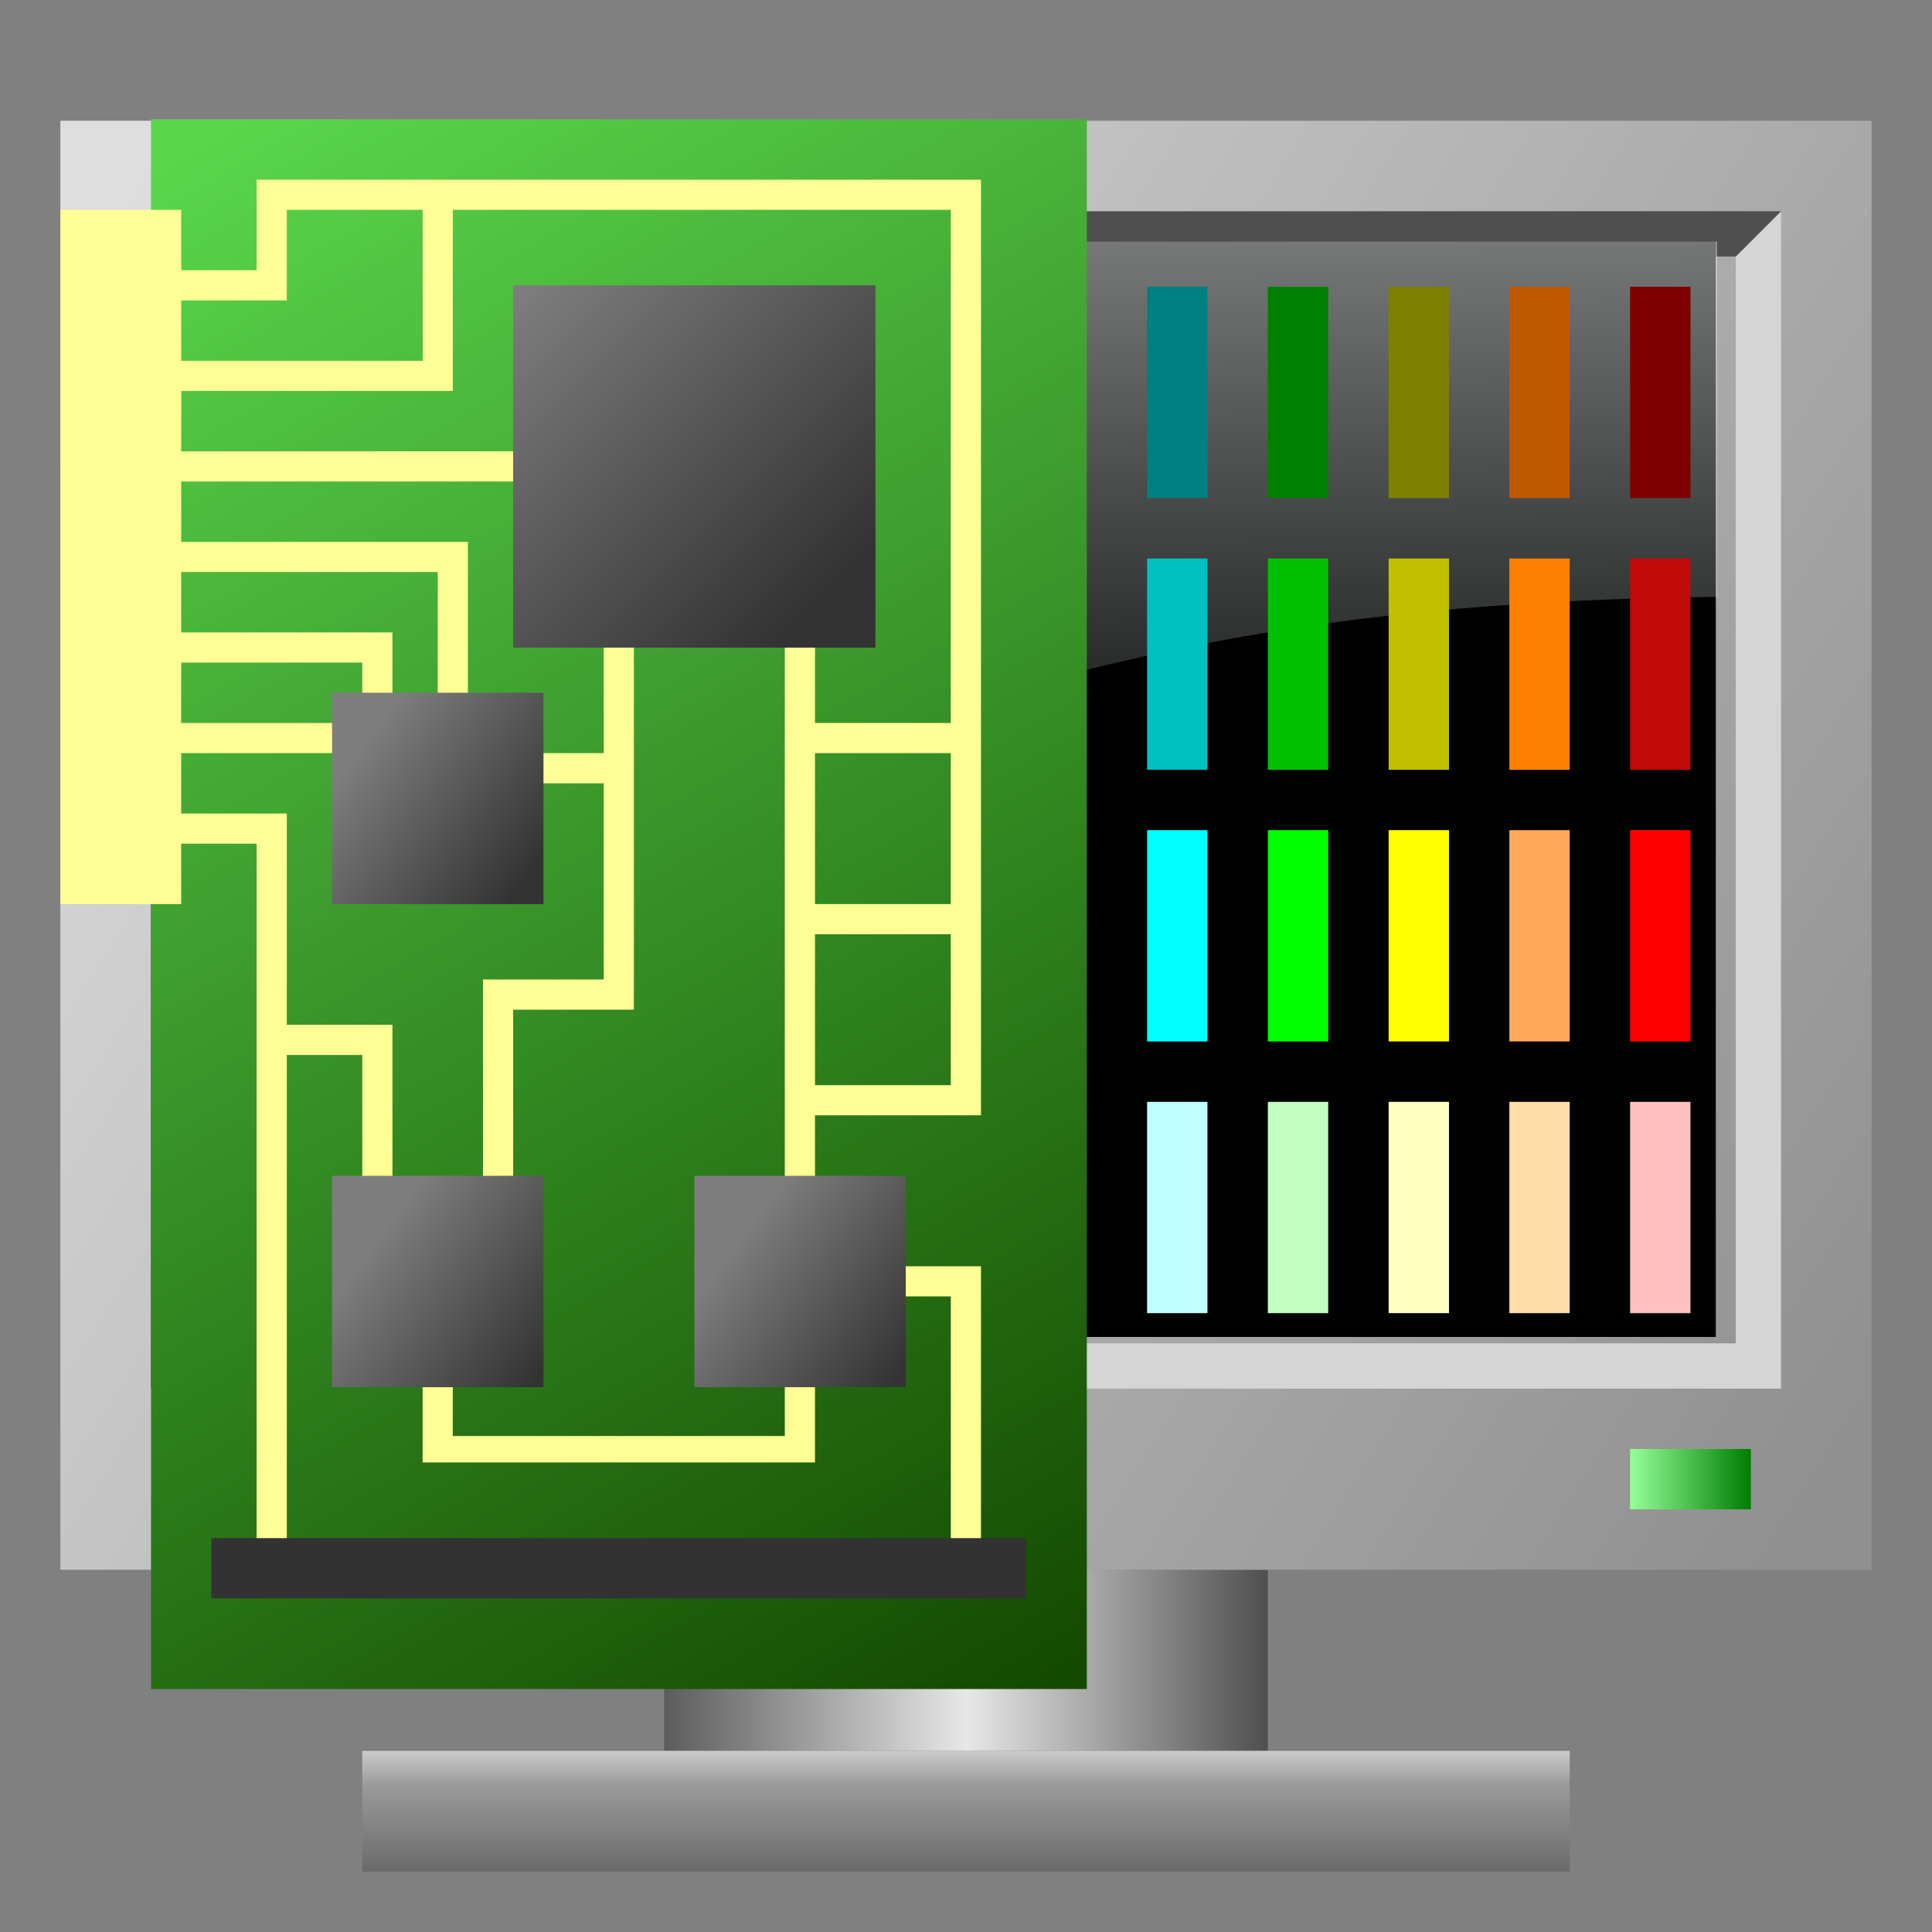 <?xml version="1.0" encoding="UTF-8" standalone="no"?>
<svg
   xmlns:dc="http://purl.org/dc/elements/1.1/"
   xmlns:cc="http://creativecommons.org/ns#"
   xmlns:rdf="http://www.w3.org/1999/02/22-rdf-syntax-ns#"
   xmlns:svg="http://www.w3.org/2000/svg"
   xmlns="http://www.w3.org/2000/svg"
   xmlns:xlink="http://www.w3.org/1999/xlink"
   xmlns:sodipodi="http://sodipodi.sourceforge.net/DTD/sodipodi-0.dtd"
   xmlns:inkscape="http://www.inkscape.org/namespaces/inkscape"
   sodipodi:docname="preferences-system1.svg"
   inkscape:version="0.92.3 (2405546, 2018-03-11)"
   id="svg8"
   version="1.1"
   viewBox="0 0 33.867 33.867"
   height="128"
   width="128">
  <rect x="0" y="0" width="33.867" height="33.867" fill="#808080" stroke="none"/>
  <defs
     id="defs2">
    <linearGradient
       id="linearGradient935"
       inkscape:collect="always">
      <stop
         id="stop931"
         offset="0"
         style="stop-color:#ffffff;stop-opacity:1" />
      <stop
         id="stop933"
         offset="1"
         style="stop-color:#02bcff;stop-opacity:1" />
    </linearGradient>
    <inkscape:path-effect
       effect="perspective-envelope"
       up_left_point="267.186,509.298"
       up_right_point="333.003,547.298"
       down_left_point="267.186,577.298"
       down_right_point="333.003,615.298"
       id="path-effect1552"
       is_visible="true"
       lpeversion="1"
       deform_type="envelope_deformation"
       horizontal_mirror="false"
       vertical_mirror="false"
       overflow_perspective="false" />
    <linearGradient
       id="linearGradient1656">
      <stop
         style="stop-color:#ffffff;stop-opacity:0.14"
         offset="0"
         id="stop1652" />
      <stop
         style="stop-color:#ffffff;stop-opacity:0"
         offset="1"
         id="stop1654" />
    </linearGradient>
    <linearGradient
       id="linearGradient1634">
      <stop
         style="stop-color:#4f4f4f;stop-opacity:1;"
         offset="0"
         id="stop1626" />
      <stop
         id="stop1628"
         offset="0.5"
         style="stop-color:#d6d6d6;stop-opacity:1;" />
      <stop
         style="stop-color:#cdcdcd;stop-opacity:1;"
         offset="0.513"
         id="stop1630" />
      <stop
         style="stop-color:#ffffff;stop-opacity:1;"
         offset="1"
         id="stop1632" />
    </linearGradient>
    <linearGradient
       gradientTransform="matrix(2.511,0,0,2.787,-0.52,-529.711)"
       gradientUnits="userSpaceOnUse"
       y2="293.938"
       x2="12.851"
       y1="285.653"
       x1="1.05"
       id="linearGradient4510"
       xlink:href="#linearGradient4508" />
    <linearGradient
       id="linearGradient4508">
      <stop
         id="stop4504"
         offset="0"
         style="stop-color:#dedede;stop-opacity:1;" />
      <stop
         id="stop4506"
         offset="1"
         style="stop-color:#909090;stop-opacity:1;" />
    </linearGradient>
    <linearGradient
       gradientTransform="matrix(1.364,0,0,1.324,-1.01,-95.908)"
       gradientUnits="userSpaceOnUse"
       y2="292.237"
       x2="10.583"
       y1="286.152"
       x1="2.646"
       id="linearGradient4502"
       xlink:href="#linearGradient4500" />
    <linearGradient
       id="linearGradient4500">
      <stop
         id="stop4496"
         offset="0"
         style="stop-color:#4f4f4f;stop-opacity:1;" />
      <stop
         style="stop-color:#d6d6d6;stop-opacity:1;"
         offset="0.5"
         id="stop4804" />
      <stop
         id="stop4806"
         offset="0.531"
         style="stop-color:#cdcdcd;stop-opacity:1;" />
      <stop
         id="stop4498"
         offset="1"
         style="stop-color:#ffffff;stop-opacity:1;" />
    </linearGradient>
    <linearGradient
       gradientTransform="matrix(2.511,0,0,3.832,-29.755,-839.422)"
       gradientUnits="userSpaceOnUse"
       y2="295.309"
       x2="21.121"
       y1="295.309"
       x1="16.063"
       id="linearGradient4570"
       xlink:href="#linearGradient4568" />
    <linearGradient
       id="linearGradient4568">
      <stop
         id="stop4564"
         offset="0"
         style="stop-color:#404040;stop-opacity:1;" />
      <stop
         style="stop-color:#e7e7e7;stop-opacity:1;"
         offset="0.5"
         id="stop4572" />
      <stop
         id="stop4566"
         offset="1"
         style="stop-color:#313131;stop-opacity:1;" />
    </linearGradient>
    <linearGradient
       gradientTransform="matrix(2.511,0,0,2.555,-30.419,-461.348)"
       gradientUnits="userSpaceOnUse"
       y2="296.424"
       x2="18.014"
       y1="295.181"
       x1="18.014"
       id="linearGradient4584"
       xlink:href="#linearGradient4516" />
    <linearGradient
       id="linearGradient4516">
      <stop
         id="stop4512"
         offset="0"
         style="stop-color:#ffffff;stop-opacity:1;" />
      <stop
         style="stop-color:#dadada;stop-opacity:1;"
         offset="0.25"
         id="stop4810" />
      <stop
         style="stop-color:#9a9a9a;stop-opacity:1;"
         offset="0.5"
         id="stop4808" />
      <stop
         id="stop4514"
         offset="1"
         style="stop-color:#686868;stop-opacity:1;" />
    </linearGradient>
    <linearGradient
       gradientUnits="userSpaceOnUse"
       y2="292.103"
       x2="14.465"
       y1="292.103"
       x1="12.772"
       id="linearGradient5889"
       xlink:href="#linearGradient5887"
       gradientTransform="matrix(1.25,0,0,1.333,12.61,-100.397)" />
    <linearGradient
       id="linearGradient5887">
      <stop
         id="stop5883"
         offset="0"
         style="stop-color:#95ff9a;stop-opacity:1;" />
      <stop
         id="stop5885"
         offset="1"
         style="stop-color:#007d00;stop-opacity:1;" />
    </linearGradient>
    <linearGradient
       spreadMethod="pad"
       y2="820.594"
       x2="351"
       y1="-62.641"
       x1="318.578"
       gradientTransform="scale(1.587,0.63)"
       gradientUnits="userSpaceOnUse"
       id="linearGradient1357"
       xlink:href="#linearGradient1810"
       inkscape:collect="always" />
    <linearGradient
       id="linearGradient1810">
      <stop
         id="stop1811"
         offset="0"
         style="stop-color:#ffffff;stop-opacity:0.5" />
      <stop
         id="stop1812"
         offset="1"
         style="stop-color:#fefeff;stop-opacity:0.055;" />
    </linearGradient>
    <linearGradient
       gradientUnits="userSpaceOnUse"
       y2="285.04"
       x2="14.984"
       y1="272.654"
       x1="4.872"
       id="linearGradient937"
       xlink:href="#linearGradient935"
       inkscape:collect="always" />
    <linearGradient
       inkscape:collect="always"
       id="linearGradient9664">
      <stop
         style="stop-color:#ffffff;stop-opacity:0.5"
         offset="0"
         id="stop9660" />
      <stop
         style="stop-color:#808080;stop-opacity:0"
         offset="1"
         id="stop9662" />
    </linearGradient>
    <linearGradient
       id="linearGradient1117">
      <stop
         style="stop-color:#ffffff;stop-opacity:1"
         offset="0"
         id="stop1113" />
      <stop
         style="stop-color:#ffffff;stop-opacity:0.176"
         offset="1"
         id="stop1115" />
    </linearGradient>
    <linearGradient
       id="linearGradient1045">
      <stop
         id="stop1041"
         offset="0"
         style="stop-color:#414141;stop-opacity:1" />
      <stop
         id="stop1043"
         offset="1"
         style="stop-color:#cccccc;stop-opacity:1" />
    </linearGradient>
    <linearGradient
       id="linearGradient935-7">
      <stop
         style="stop-color:#c3c3c3;stop-opacity:1"
         offset="0"
         id="stop931-5" />
      <stop
         style="stop-color:#909090;stop-opacity:1;"
         offset="1"
         id="stop933-3" />
    </linearGradient>
    <linearGradient
       id="linearGradient929">
      <stop
         style="stop-color:#878787;stop-opacity:1"
         offset="0"
         id="stop925" />
      <stop
         style="stop-color:#525252;stop-opacity:1"
         offset="1"
         id="stop927" />
    </linearGradient>
    <linearGradient
       id="linearGradient1656-5">
      <stop
         style="stop-color:#6a6a6a;stop-opacity:1"
         offset="0"
         id="stop1652-6" />
      <stop
         style="stop-color:#282828;stop-opacity:0"
         offset="1"
         id="stop1654-2" />
    </linearGradient>
    <linearGradient
       gradientTransform="matrix(2.727,0,0,2.727,31.156,-513.337)"
       gradientUnits="userSpaceOnUse"
       y2="293.56"
       x2="11.377"
       y1="285.623"
       x1="1.323"
       id="linearGradient4510-0"
       xlink:href="#linearGradient4508" />
    <linearGradient
       gradientTransform="matrix(2.727,0,0,2.727,-0.594,-514.251)"
       gradientUnits="userSpaceOnUse"
       y2="294.883"
       x2="20.902"
       y1="294.883"
       x1="15.875"
       id="linearGradient4570-6"
       xlink:href="#linearGradient4568" />
    <linearGradient
       gradientTransform="matrix(2.727,0,0,2.727,-1.316,-513.337)"
       gradientUnits="userSpaceOnUse"
       y2="296.206"
       x2="17.992"
       y1="295.413"
       x1="17.992"
       id="linearGradient4584-9"
       xlink:href="#linearGradient4516" />
    <linearGradient
       gradientUnits="userSpaceOnUse"
       y2="292.348"
       x2="14.389"
       y1="291.779"
       x1="13.463"
       id="linearGradient5889-7"
       xlink:href="#linearGradient5887"
       gradientTransform="matrix(1.5,0,0,1.333,41.111,-102.524)" />
    <linearGradient
       id="linearGradient4379">
      <stop
         style="stop-color:#5ad64c;stop-opacity:1;"
         offset="0"
         id="stop4375" />
      <stop
         style="stop-color:#134a00;stop-opacity:1;"
         offset="1"
         id="stop4377" />
    </linearGradient>
    <linearGradient
       id="linearGradient4397">
      <stop
         style="stop-color:#7d7d7d;stop-opacity:1;"
         offset="0"
         id="stop4393" />
      <stop
         style="stop-color:#333333;stop-opacity:1;"
         offset="1"
         id="stop4395" />
    </linearGradient>
    <radialGradient
       r="6.416"
       fy="271.197"
       fx="21.458"
       cy="271.197"
       cx="21.458"
       gradientTransform="matrix(0.312,1.5342813e-8,-1.5352633e-8,0.312,3.149,187.571)"
       gradientUnits="userSpaceOnUse"
       id="radialGradient9658"
       xlink:href="#linearGradient9664"
       inkscape:collect="always" />
    <linearGradient
       inkscape:collect="always"
       xlink:href="#linearGradient4379"
       id="linearGradient4389"
       x1="6.611"
       y1="285.559"
       x2="11.19"
       y2="293.398"
       gradientUnits="userSpaceOnUse"
       gradientTransform="translate(-5.027)" />
    <linearGradient
       inkscape:collect="always"
       xlink:href="#linearGradient4397"
       id="linearGradient4399"
       x1="3.524"
       y1="286.103"
       x2="5.076"
       y2="287.655"
       gradientUnits="userSpaceOnUse"
       gradientTransform="translate(6.2034099e-8,1.4241536e-5)" />
    <linearGradient
       inkscape:collect="always"
       xlink:href="#linearGradient4397"
       id="linearGradient4403"
       gradientUnits="userSpaceOnUse"
       gradientTransform="matrix(0.571,0,0,0.667,0.302,97.763)"
       x1="4.008"
       y1="285.999"
       x2="5.366"
       y2="287.163" />
    <linearGradient
       inkscape:collect="always"
       xlink:href="#linearGradient4397"
       id="linearGradient4407"
       gradientUnits="userSpaceOnUse"
       gradientTransform="matrix(0.571,0,0,0.667,0.567,100.938)"
       x1="3.545"
       y1="285.194"
       x2="4.903"
       y2="286.358" />
    <linearGradient
       inkscape:collect="always"
       xlink:href="#linearGradient4397"
       id="linearGradient4411"
       gradientUnits="userSpaceOnUse"
       gradientTransform="matrix(0.571,0,0,0.667,2.465,100.938)"
       x1="3.483"
       y1="285.194"
       x2="4.842"
       y2="286.358" />
  </defs>
  <sodipodi:namedview
     inkscape:snap-nodes="true"
     inkscape:bbox-nodes="true"
     inkscape:snap-bbox="true"
     inkscape:snap-page="false"
     inkscape:window-maximized="1"
     inkscape:window-y="-8"
     inkscape:window-x="-8"
     inkscape:window-height="837"
     inkscape:window-width="1600"
     inkscape:snap-intersection-paths="true"
     inkscape:snap-grids="true"
     units="px"
     showgrid="false"
     inkscape:document-rotation="0"
     inkscape:current-layer="layer1"
     inkscape:document-units="px"
     inkscape:cy="69.135138"
     inkscape:cx="7.0249274"
     inkscape:zoom="2.4831602"
     inkscape:pageshadow="2"
     inkscape:pageopacity="0.0"
     borderopacity="1.0"
     bordercolor="#666666"
     pagecolor="#ffffff"
     id="base"
     inkscape:snap-smooth-nodes="true"
     inkscape:snap-to-guides="false"
     inkscape:snap-tangential="true">
    <inkscape:grid
       id="grid890"
       type="xygrid" />
  </sodipodi:namedview>
  <g
     transform="translate(0,-263.133)"
     id="layer1"
     inkscape:groupmode="layer"
     inkscape:label="Layer 1">
    <path
       cx="25.532"
       cy="295.28"
       rx="0.794"
       ry="0.794"
       id="path2242"
       style="fill:#525254;fill-opacity:1;stroke:none;stroke-width:1.507;stroke-linecap:square;stroke-linejoin:miter;stroke-miterlimit:4;stroke-dasharray:none;stroke-opacity:1;paint-order:markers fill stroke"
       d=""
       inkscape:connector-curvature="0" />
    <path
       cx="27.649"
       cy="296.074"
       r="0.794"
       id="path2244"
       style="fill:#525254;fill-opacity:1;stroke:none;stroke-width:1.376;stroke-linecap:square;stroke-linejoin:miter;stroke-miterlimit:4;stroke-dasharray:none;stroke-opacity:1;paint-order:markers fill stroke"
       d=""
       inkscape:connector-curvature="0" />
    <path
       cx="28.178"
       cy="298.191"
       rx="0.794"
       ry="0.794"
       id="path2246"
       style="fill:#525254;fill-opacity:1;stroke:none;stroke-width:1.507;stroke-linecap:square;stroke-linejoin:miter;stroke-miterlimit:4;stroke-dasharray:none;stroke-opacity:1;paint-order:markers fill stroke"
       d=""
       inkscape:connector-curvature="0" />
    <path
       id="rect4562"
       style="fill:url(#linearGradient4570);fill-opacity:1;stroke:none;stroke-width:0.821;stroke-opacity:1"
       d="m 11.642,290.65 h 10.583 v 3.175 H 11.642 Z"
       inkscape:connector-curvature="0" />
    <path
       id="rect4477"
       style="fill:url(#linearGradient4510);fill-opacity:1;stroke:none;stroke-width:0.7;stroke-opacity:1"
       d="M 1.058,265.25 H 32.808 v 25.4 H 1.058 Z"
       inkscape:connector-curvature="0" />
    <path
       sodipodi:nodetypes="ccccccc"
       id="path1672"
       d="m 30.427,267.631 v 19.05 H 3.44 l -0.794,0.794 H 31.221 v -20.637 z"
       style="color:#000000;font-style:normal;font-variant:normal;font-weight:normal;font-stretch:normal;font-size:medium;line-height:normal;font-family:sans-serif;font-variant-ligatures:normal;font-variant-position:normal;font-variant-caps:normal;font-variant-numeric:normal;font-variant-alternates:normal;font-feature-settings:normal;text-indent:0;text-align:start;text-decoration:none;text-decoration-line:none;text-decoration-style:solid;text-decoration-color:#000000;letter-spacing:normal;word-spacing:normal;text-transform:none;writing-mode:lr-tb;direction:ltr;text-orientation:mixed;dominant-baseline:auto;baseline-shift:baseline;text-anchor:start;white-space:normal;shape-padding:0;clip-rule:nonzero;display:inline;overflow:visible;visibility:visible;opacity:1;isolation:auto;mix-blend-mode:normal;color-interpolation:sRGB;color-interpolation-filters:linearRGB;solid-color:#000000;solid-opacity:1;vector-effect:none;fill:#d5d5d5;fill-opacity:1;fill-rule:nonzero;stroke:none;stroke-width:1.376;stroke-linecap:square;stroke-linejoin:miter;stroke-miterlimit:4;stroke-dasharray:none;stroke-dashoffset:0;stroke-opacity:1;paint-order:markers fill stroke;color-rendering:auto;image-rendering:auto;shape-rendering:auto;text-rendering:auto;enable-background:accumulate"
       inkscape:connector-curvature="0" />
    <path
       sodipodi:nodetypes="ccccccc"
       id="path1676"
       d="m 2.646,266.837 v 20.637 l 0.794,-0.794 v -19.05 H 30.427 l 0.794,-0.794 z"
       style="color:#000000;font-style:normal;font-variant:normal;font-weight:normal;font-stretch:normal;font-size:medium;line-height:normal;font-family:sans-serif;font-variant-ligatures:normal;font-variant-position:normal;font-variant-caps:normal;font-variant-numeric:normal;font-variant-alternates:normal;font-feature-settings:normal;text-indent:0;text-align:start;text-decoration:none;text-decoration-line:none;text-decoration-style:solid;text-decoration-color:#000000;letter-spacing:normal;word-spacing:normal;text-transform:none;writing-mode:lr-tb;direction:ltr;text-orientation:mixed;dominant-baseline:auto;baseline-shift:baseline;text-anchor:start;white-space:normal;shape-padding:0;clip-rule:nonzero;display:inline;overflow:visible;visibility:visible;opacity:1;isolation:auto;mix-blend-mode:normal;color-interpolation:sRGB;color-interpolation-filters:linearRGB;solid-color:#000000;solid-opacity:1;vector-effect:none;fill:#4f4f4f;fill-opacity:1;fill-rule:nonzero;stroke:none;stroke-width:1.376;stroke-linecap:butt;stroke-linejoin:miter;stroke-miterlimit:4;stroke-dasharray:none;stroke-dashoffset:0;stroke-opacity:1;paint-order:markers fill stroke;color-rendering:auto;image-rendering:auto;shape-rendering:auto;text-rendering:auto;enable-background:accumulate"
       inkscape:connector-curvature="0" />
    <path
       id="rect4576"
       style="fill:url(#linearGradient4584);fill-opacity:1;stroke:none;stroke-width:0.67;stroke-opacity:1"
       d="M 6.35,293.825 H 27.517 v 2.117 H 6.35 Z"
       inkscape:connector-curvature="0" />
    <path
       id="rect5338"
       style="fill:url(#linearGradient5889);fill-opacity:1;stroke-width:0.342"
       d="m 28.575,288.533 h 2.117 v 1.058 h -2.117 z"
       inkscape:connector-curvature="0" />
    <g
       transform="matrix(0.021,0,0,0.02,3.197,267.367)"
       id="g1473">
      <path
         id="rect1107"
         style="opacity:1;fill:#000101;fill-opacity:1;fill-rule:evenodd;stroke:none;stroke-width:1.264;stroke-linecap:round;stroke-linejoin:round;stroke-miterlimit:4;stroke-dashoffset:0;stroke-opacity:0.538"
         d="M -0.018,0.027 H 1280.01 V 960.111 H -0.018 Z"
         inkscape:connector-curvature="0" />
      <path
         style="opacity:1;fill:url(#linearGradient1357);fill-opacity:1;fill-rule:nonzero;stroke:none;stroke-width:1.25;stroke-linecap:round;stroke-linejoin:round;stroke-miterlimit:4;stroke-dashoffset:0;stroke-opacity:1"
         d="m -0.018,0.027 2.09e-6,509.275 C 629.234,497.685 637.425,319.155 1281.045,311.408 V 0 Z"
         id="path1356"
         sodipodi:nodetypes="ccccc"
         inkscape:connector-curvature="0" />
    </g>
    <g
       transform="translate(30.665,-3.842)"
       style="font-weight:bold;font-size:16.933px;line-height:0.75;font-family:Arial;-inkscape-font-specification:'Arial Bold';fill:url(#linearGradient937);fill-opacity:1;fill-rule:evenodd;stroke:#000000;stroke-width:0.265;stroke-linecap:square;stroke-linejoin:round;stroke-opacity:0.05;paint-order:markers fill stroke"
       id="text905"
       aria-label="Z" />
    <path
       cx="25.532"
       cy="295.28"
       rx="0.794"
       ry="0.794"
       id="path2242-9"
       style="fill:#525254;fill-opacity:1;stroke:none;stroke-width:1.771;stroke-linecap:square;stroke-linejoin:miter;stroke-miterlimit:4;stroke-dasharray:none;stroke-opacity:1;paint-order:markers fill stroke"
       d=""
       inkscape:connector-curvature="0" />
    <path
       cx="27.649"
       cy="296.074"
       r="0.794"
       id="path2244-7"
       style="fill:#525254;fill-opacity:1;stroke:none;stroke-width:1.616;stroke-linecap:square;stroke-linejoin:miter;stroke-miterlimit:4;stroke-dasharray:none;stroke-opacity:1;paint-order:markers fill stroke"
       d=""
       inkscape:connector-curvature="0" />
    <path
       cx="28.178"
       cy="298.191"
       rx="0.794"
       ry="0.794"
       id="path2246-3"
       style="fill:#525254;fill-opacity:1;stroke:none;stroke-width:1.771;stroke-linecap:square;stroke-linejoin:miter;stroke-miterlimit:4;stroke-dasharray:none;stroke-opacity:1;paint-order:markers fill stroke"
       d=""
       inkscape:connector-curvature="0" />
    <path
       cx="25.532"
       cy="295.28"
       rx="0.794"
       ry="0.794"
       id="path2242-2"
       style="fill:#525254;fill-opacity:1;stroke:none;stroke-width:1.771;stroke-linecap:square;stroke-linejoin:miter;stroke-miterlimit:4;stroke-dasharray:none;stroke-opacity:1;paint-order:markers fill stroke"
       d=""
       inkscape:connector-curvature="0" />
    <path
       cx="27.649"
       cy="296.074"
       r="0.794"
       id="path2244-1"
       style="fill:#525254;fill-opacity:1;stroke:none;stroke-width:1.616;stroke-linecap:square;stroke-linejoin:miter;stroke-miterlimit:4;stroke-dasharray:none;stroke-opacity:1;paint-order:markers fill stroke"
       d=""
       inkscape:connector-curvature="0" />
    <path
       cx="28.178"
       cy="298.191"
       rx="0.794"
       ry="0.794"
       id="path2246-8"
       style="fill:#525254;fill-opacity:1;stroke:none;stroke-width:1.771;stroke-linecap:square;stroke-linejoin:miter;stroke-miterlimit:4;stroke-dasharray:none;stroke-opacity:1;paint-order:markers fill stroke"
       d=""
       inkscape:connector-curvature="0" />
    <path
       id="path9656"
       d="m 3.197,267.367 v 19.557 l 27.472,0.022 v -19.557 z"
       style="fill:url(#radialGradient9658);fill-opacity:1;stroke:none;stroke-width:0.289px;stroke-linecap:butt;stroke-linejoin:miter;stroke-opacity:1"
       sodipodi:nodetypes="ccccc"
       inkscape:connector-curvature="0" />
    <path
       sodipodi:nodetypes="ccccc"
       d="m 28.575,268.16 h 1.058 v 3.704 h -1.058 z"
       style="fill:#800000;fill-opacity:1;stroke:none;stroke-width:0.722;stroke-opacity:1"
       id="rect4520"
       inkscape:connector-curvature="0" />
    <path
       sodipodi:nodetypes="ccccc"
       d="m 28.575,272.923 h 1.058 v 3.704 h -1.058 z"
       style="fill:#c20a08;fill-opacity:1;stroke:none;stroke-width:0.722;stroke-opacity:1"
       id="rect4522"
       inkscape:connector-curvature="0" />
    <path
       sodipodi:nodetypes="ccccc"
       d="m 28.575,277.685 h 1.058 v 3.704 h -1.058 z"
       style="fill:#ff0000;fill-opacity:1;stroke:none;stroke-width:0.722;stroke-opacity:1"
       id="rect4524"
       inkscape:connector-curvature="0" />
    <path
       sodipodi:nodetypes="ccccc"
       d="m 28.575,282.448 h 1.058 v 3.704 h -1.058 z"
       style="fill:#ffc0c0;fill-opacity:1;stroke:none;stroke-width:0.722;stroke-opacity:1"
       id="rect4526"
       inkscape:connector-curvature="0" />
    <path
       sodipodi:nodetypes="ccccc"
       d="m 26.458,268.16 h 1.058 v 3.704 h -1.058 z"
       style="fill:#c05800;fill-opacity:1;stroke:none;stroke-width:0.722;stroke-opacity:1"
       id="rect4528"
       inkscape:connector-curvature="0" />
    <path
       sodipodi:nodetypes="ccccc"
       d="m 24.342,268.16 h 1.058 v 3.704 h -1.058 z"
       style="fill:#808000;fill-opacity:1;stroke:none;stroke-width:0.722;stroke-opacity:1"
       id="rect4530"
       inkscape:connector-curvature="0" />
    <path
       sodipodi:nodetypes="ccccc"
       d="m 22.225,268.16 h 1.058 v 3.704 h -1.058 z"
       style="fill:#008000;fill-opacity:1;stroke:none;stroke-width:0.722;stroke-opacity:1"
       id="rect4532"
       inkscape:connector-curvature="0" />
    <path
       sodipodi:nodetypes="ccccc"
       d="m 20.108,268.16 h 1.058 v 3.704 h -1.058 z"
       style="fill:#008080;fill-opacity:1;stroke:none;stroke-width:0.722;stroke-opacity:1"
       id="rect4534"
       inkscape:connector-curvature="0" />
    <path
       sodipodi:nodetypes="ccccc"
       d="m 26.458,272.923 h 1.058 v 3.704 h -1.058 z"
       style="fill:#ff8000;fill-opacity:1;stroke:none;stroke-width:0.722;stroke-opacity:1"
       id="rect4536"
       inkscape:connector-curvature="0" />
    <path
       sodipodi:nodetypes="ccccc"
       d="m 24.342,272.923 h 1.058 v 3.704 h -1.058 z"
       style="fill:#c0c000;fill-opacity:1;stroke:none;stroke-width:0.722;stroke-opacity:1"
       id="rect4538"
       inkscape:connector-curvature="0" />
    <path
       sodipodi:nodetypes="ccccc"
       d="m 22.225,272.923 h 1.058 v 3.704 h -1.058 z"
       style="fill:#00c000;fill-opacity:1;stroke:none;stroke-width:0.722;stroke-opacity:1"
       id="rect4540"
       inkscape:connector-curvature="0" />
    <path
       sodipodi:nodetypes="ccccc"
       d="m 20.108,272.923 h 1.058 v 3.704 h -1.058 z"
       style="fill:#00c0c0;fill-opacity:1;stroke:none;stroke-width:0.722;stroke-opacity:1"
       id="rect4542"
       inkscape:connector-curvature="0" />
    <path
       sodipodi:nodetypes="ccccc"
       d="m 26.458,277.685 h 1.058 v 3.704 h -1.058 z"
       style="fill:#ffa858;fill-opacity:1;stroke:none;stroke-width:0.722;stroke-opacity:1"
       id="rect4544"
       inkscape:connector-curvature="0" />
    <path
       sodipodi:nodetypes="ccccc"
       d="m 24.342,277.685 h 1.058 v 3.704 h -1.058 z"
       style="fill:#ffff00;fill-opacity:1;stroke:none;stroke-width:0.722;stroke-opacity:1"
       id="rect4546"
       inkscape:connector-curvature="0" />
    <path
       sodipodi:nodetypes="ccccc"
       d="m 22.225,277.685 h 1.058 v 3.704 h -1.058 z"
       style="fill:#00ff00;fill-opacity:1;stroke:none;stroke-width:0.722;stroke-opacity:1"
       id="rect4548"
       inkscape:connector-curvature="0" />
    <path
       sodipodi:nodetypes="ccccc"
       d="m 20.108,277.685 h 1.058 v 3.704 h -1.058 z"
       style="fill:#00ffff;fill-opacity:1;stroke:none;stroke-width:0.722;stroke-opacity:1"
       id="rect4550"
       inkscape:connector-curvature="0" />
    <path
       sodipodi:nodetypes="ccccc"
       d="m 26.458,282.448 h 1.058 v 3.704 h -1.058 z"
       style="fill:#ffdca8;fill-opacity:1;stroke:none;stroke-width:0.722;stroke-opacity:1"
       id="rect4552"
       inkscape:connector-curvature="0" />
    <path
       sodipodi:nodetypes="ccccc"
       d="m 24.342,282.448 h 1.058 v 3.704 h -1.058 z"
       style="fill:#ffffc0;fill-opacity:1;stroke:none;stroke-width:0.722;stroke-opacity:1"
       id="rect4554"
       inkscape:connector-curvature="0" />
    <path
       sodipodi:nodetypes="ccccc"
       d="m 22.225,282.448 h 1.058 v 3.704 h -1.058 z"
       style="fill:#c0ffc0;fill-opacity:1;stroke:none;stroke-width:0.722;stroke-opacity:1"
       id="rect4556"
       inkscape:connector-curvature="0" />
    <path
       sodipodi:nodetypes="ccccc"
       d="m 20.108,282.448 h 1.058 v 3.704 h -1.058 z"
       style="fill:#c0ffff;fill-opacity:1;stroke:none;stroke-width:0.722;stroke-opacity:1"
       id="rect4558"
       inkscape:connector-curvature="0" />
    <g
       transform="matrix(3.409,0,0,3.409,-2.224,-707.719)"
       id="g4471">
      <path
         sodipodi:nodetypes="ccccc"
         d="m 1.429,285.404 h 4.812 v 8.072 h -4.812 z"
         style="opacity:1;fill:url(#linearGradient4389);fill-opacity:1;stroke-width:0.265"
         id="rect4363"
         inkscape:connector-curvature="0" />
      <path
         sodipodi:nodetypes="ccccccccccccccccccccccccccccccccccccccccccccccccccccccccccccccccccccccccccccccccccccccccccccccccccc"
         transform="matrix(0.097,0,0,0.097,0.265,284.706)"
         d="m 7.198,12 -1e-7,36.8 h 6.4 v -3.2 h 4 v 38.4 h 1.6 V 56.8 h 4 v 7.2 h 1.6 V 55.2 H 19.198 V 44 h -5.6 v -3.2 h 8.8 v -1.6 h -8.8 v -3.2 h 9.6 l -1e-6,2.4 h 1.6 l 10e-7,-4 H 13.598 V 31.2 h 13.6 l -1e-6,7.2 h 1.6 l 10e-7,-8.8 -15.2,-3.1e-5 V 26.4 l 18.4,-1e-6 v -1.6 l -18.4,1e-6 0.008,-3.2 14.392,3.2e-5 3e-6,-9.6 h 26.4 v 27.2 h -7.2 v -4.8 h -1.6 v 29.6 h 1.6 v -4 h 8.8 l 3.4e-5,-49.6 h -38.4 v 4.8 h -4 v -3.2 z m 12,0 h 7.2 l 0.008,8 -12.808,-1e-6 -3.1e-5,-3.2 5.6,3.2e-5 z m 16.8,22.4 v 6.4 h -4 v 1.6 h 4 v 10.4 h -6.4 v 11.2 h 1.6 v -9.6 h 6.4 V 34.4 Z m 11.2,6.4 h 7.2 v 8 h -7.2 z m 0,9.6 h 7.2 v 8 h -7.2 z m 4,17.6 v 1.6 l 3.2,9e-6 v 14.4 h 1.6 V 68 Z m -24.8,5.6 v 4.8 h 20.8 v -4.8 h -1.6 v 3.4 H 27.998 v -3.4 z"
         style="fill:#ffff96;fill-opacity:1;stroke-width:2.727"
         id="rect4361"
         inkscape:connector-curvature="0" />
      <path
         sodipodi:nodetypes="ccccc"
         d="m 3.291,286.258 h 1.863 v 1.863 H 3.291 Z"
         style="fill:url(#linearGradient4399);fill-opacity:1;stroke-width:0.265"
         id="rect4391"
         inkscape:connector-curvature="0" />
      <path
         sodipodi:nodetypes="ccccc"
         d="m 2.36,288.353 h 1.087 v 1.087 H 2.36 Z"
         style="fill:url(#linearGradient4403);fill-opacity:1;stroke-width:0.163"
         id="rect4401"
         inkscape:connector-curvature="0" />
      <path
         sodipodi:nodetypes="ccccc"
         d="m 2.36,290.837 h 1.087 v 1.087 H 2.36 Z"
         style="fill:url(#linearGradient4407);fill-opacity:1;stroke-width:0.163"
         id="rect4405"
         inkscape:connector-curvature="0" />
      <path
         sodipodi:nodetypes="ccccc"
         d="m 4.223,290.837 h 1.087 v 1.087 H 4.223 Z"
         style="fill:url(#linearGradient4411);fill-opacity:1;stroke-width:0.163"
         id="rect4409"
         inkscape:connector-curvature="0" />
      <path
         sodipodi:nodetypes="ccccc"
         d="m 1.739,292.7 h 4.191 v 0.31 H 1.739 Z"
         style="fill:#323232;fill-opacity:1;stroke:none;stroke-width:0.265;stroke-opacity:1"
         id="rect4443"
         inkscape:connector-curvature="0" />
    </g>
  </g>
</svg>
